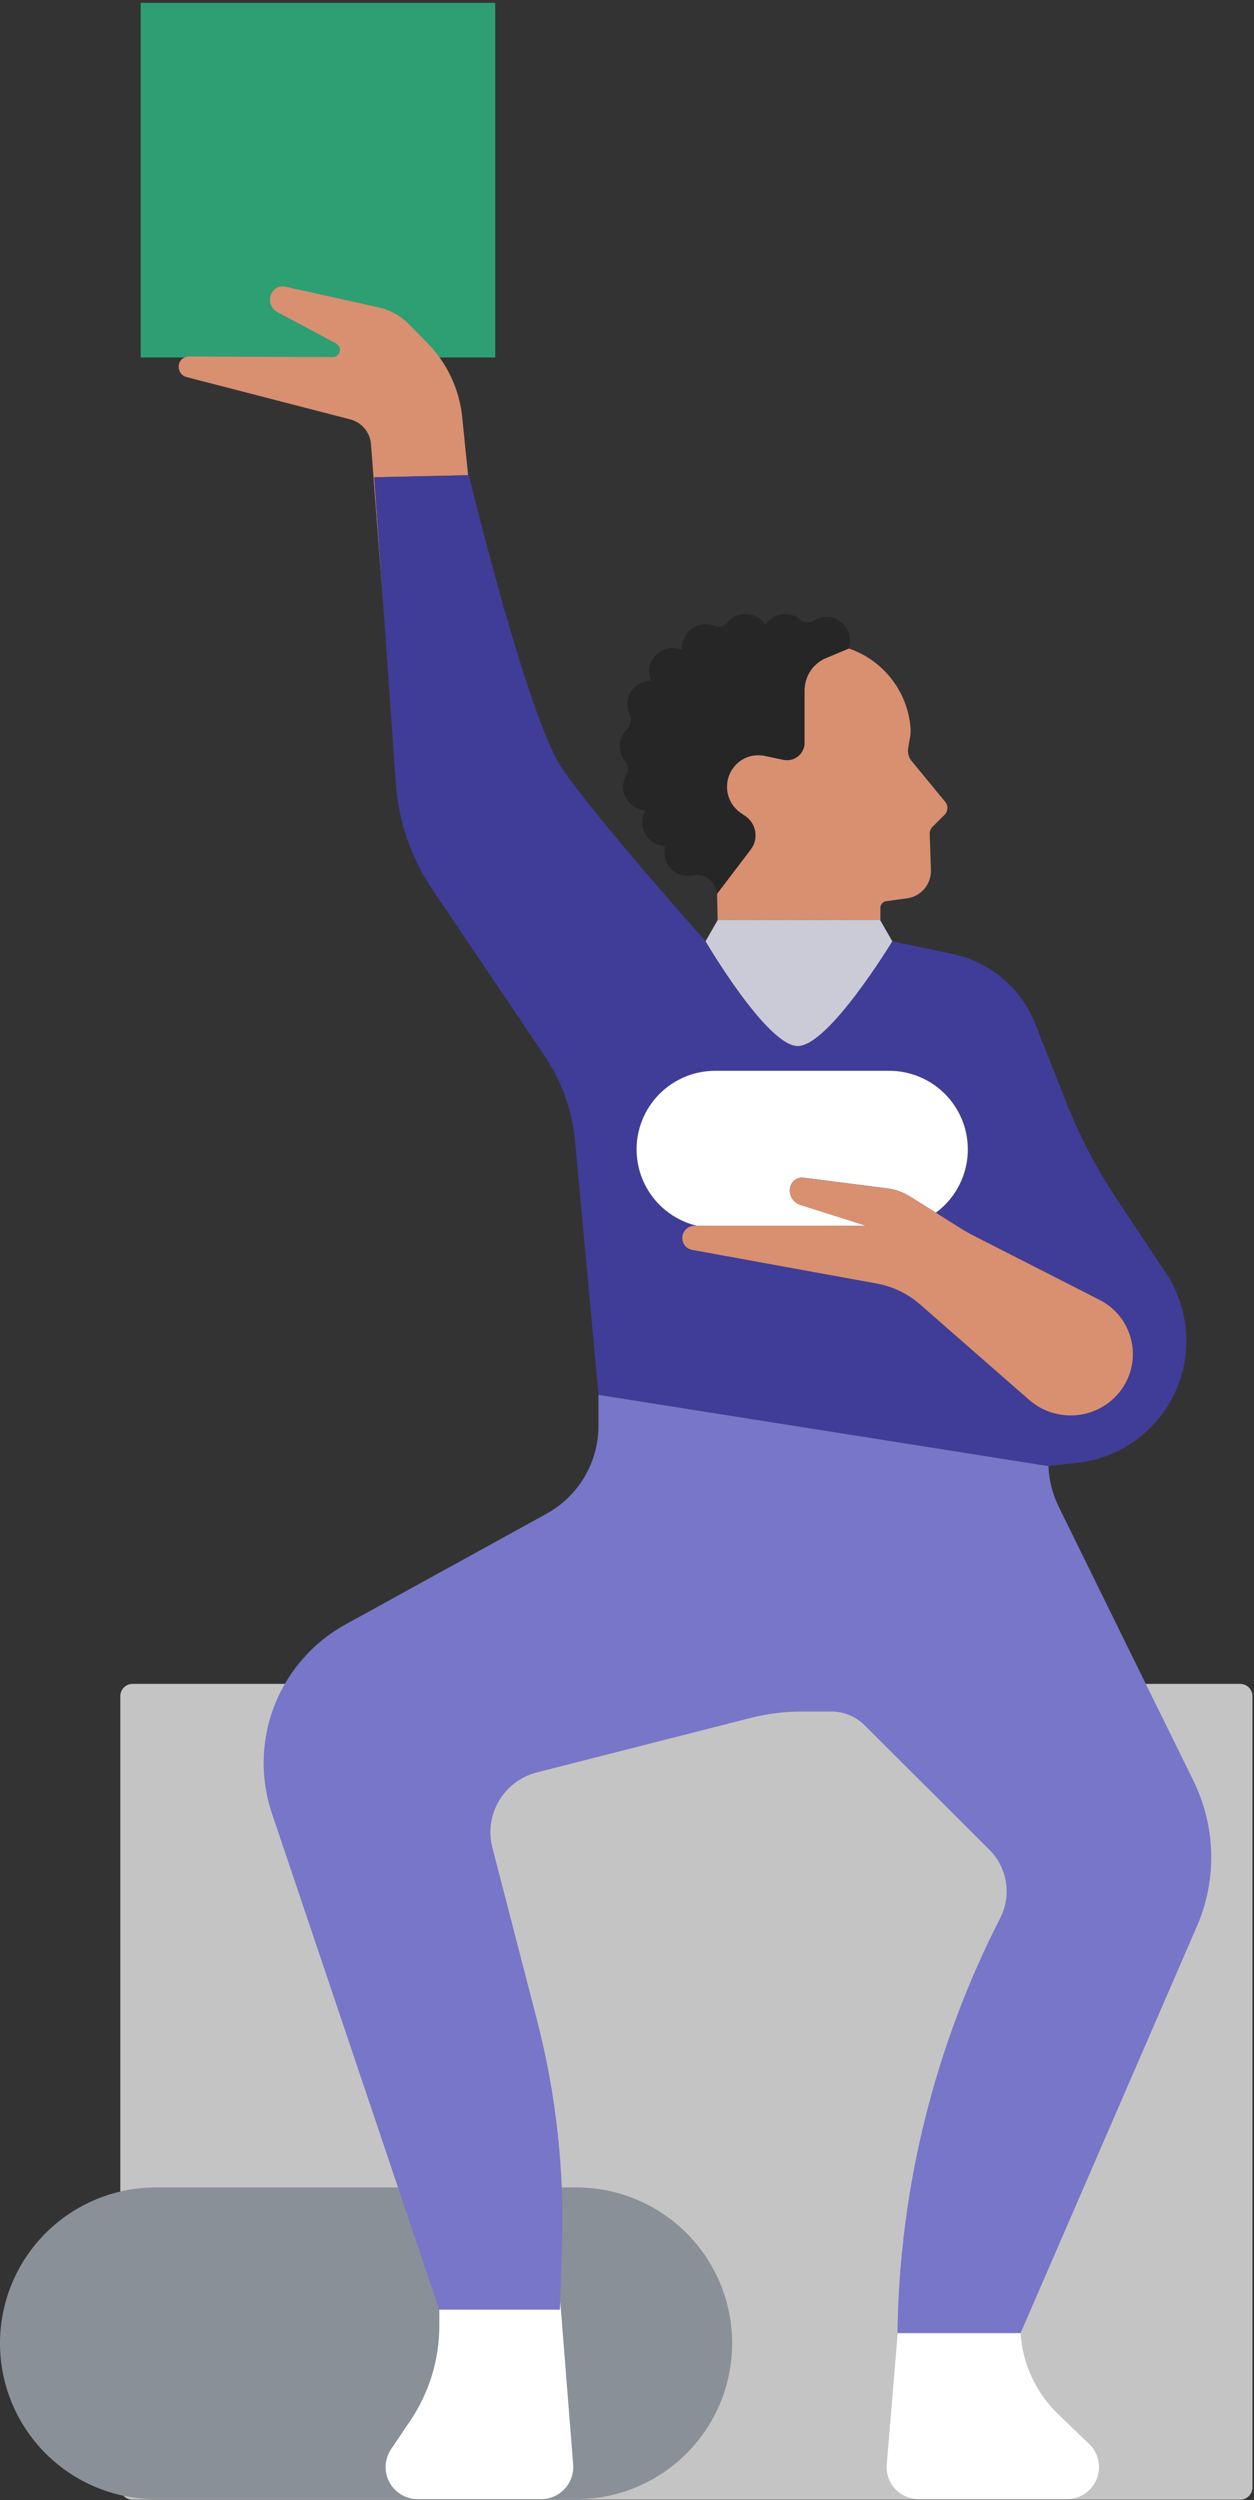 <svg width="298" height="594" viewBox="0 0 298 594" fill="none" xmlns="http://www.w3.org/2000/svg">
<rect x="0" y="0" width="298" height="594" fill="#333333" stroke="none"/>
<path fill-rule="evenodd" clip-rule="evenodd" d="M294.715 593.903C295.487 593.903 296.228 593.596 296.774 593.05C297.32 592.504 297.627 591.764 297.627 590.991V402.983C297.627 402.21 297.32 401.47 296.774 400.924C296.228 400.378 295.487 400.071 294.715 400.071H31.504C30.732 400.071 29.991 400.378 29.445 400.924C28.899 401.47 28.592 402.21 28.592 402.983V590.991C28.592 591.764 28.899 592.504 29.445 593.05C29.991 593.596 30.732 593.903 31.504 593.903H294.715Z" fill="#C4C4C4"/>
<g clip-path="url(#clip0_2411_4605)">
<path fill-rule="evenodd" clip-rule="evenodd" d="M173.988 556.744C173.988 546.923 170.086 537.504 163.141 530.559C156.196 523.614 146.776 519.712 136.955 519.712H37.033C27.211 519.712 17.792 523.614 10.847 530.559C3.902 537.504 0 546.923 0 556.744H0C0 566.566 3.902 575.985 10.847 582.929C17.792 589.874 27.211 593.776 37.033 593.776H136.955C146.776 593.776 156.196 589.874 163.141 582.929C170.086 575.985 173.988 566.566 173.988 556.744Z" fill="#8A9097"/>
</g>
<g clip-path="url(#clip1_2411_4605)">
<path fill-rule="evenodd" clip-rule="evenodd" d="M134.193 591.321C133.481 592.092 132.617 592.708 131.656 593.128C130.694 593.549 129.656 593.767 128.606 593.767H99.249C97.867 593.768 96.51 593.393 95.325 592.681C94.139 591.969 93.17 590.948 92.522 589.727C91.873 588.506 91.57 587.131 91.644 585.75C91.718 584.37 92.166 583.035 92.942 581.891L97.494 575.143C101.999 568.474 104.405 560.609 104.405 552.561V548.743H133.054C133.054 548.743 133.08 547.951 133.124 546.579C133.691 553.784 135.284 574.07 136.203 585.555C136.284 586.603 136.148 587.656 135.802 588.648C135.456 589.641 134.908 590.551 134.193 591.321Z" fill="white"/>
<path fill-rule="evenodd" clip-rule="evenodd" d="M260.613 589.003C260.047 590.407 259.075 591.611 257.821 592.46C256.567 593.308 255.089 593.763 253.575 593.767H218.301C217.249 593.767 216.207 593.548 215.244 593.125C214.28 592.702 213.414 592.084 212.702 591.309C211.99 590.534 211.446 589.62 211.105 588.624C210.764 587.628 210.634 586.573 210.722 585.524C211.439 576.973 212.561 563.579 213.335 554.32H242.525C242.994 561.627 246.177 568.493 251.45 573.573L258.835 580.677C259.928 581.729 260.681 583.084 260.998 584.568C261.314 586.052 261.18 587.596 260.613 589.003Z" fill="white"/>
<path d="M117.688 0.679H33.431V84.934H117.688V0.679Z" fill="#2E9E73"/>
<path fill-rule="evenodd" clip-rule="evenodd" d="M88.929 113.397C88.929 113.397 89.888 126.989 91.041 143.4C90.104 131.084 88.789 113.767 88.164 105.537C88.061 104.165 87.531 102.86 86.649 101.804C85.768 100.748 84.578 99.994 83.246 99.647L44.287 89.575C43.859 89.463 43.471 89.235 43.165 88.917C42.858 88.599 42.645 88.202 42.549 87.771C42.549 87.719 42.527 87.661 42.514 87.609C42.44 87.259 42.445 86.897 42.528 86.55C42.611 86.202 42.77 85.877 42.993 85.598C43.218 85.317 43.503 85.089 43.827 84.932C44.152 84.775 44.507 84.693 44.867 84.692L79.063 84.846C79.444 84.843 79.813 84.713 80.112 84.478C80.412 84.242 80.625 83.914 80.718 83.545C80.812 83.176 80.78 82.786 80.629 82.437C80.477 82.087 80.215 81.798 79.881 81.613L65.893 74.136C65.468 73.905 65.098 73.585 64.809 73.197C64.52 72.808 64.32 72.362 64.222 71.888C64.178 71.668 64.156 71.444 64.156 71.219C64.156 70.465 64.412 69.733 64.882 69.143C65.226 68.714 65.684 68.389 66.203 68.207C66.722 68.024 67.282 67.99 67.82 68.11L90.003 73.04C92.72 73.642 95.206 75.017 97.159 76.999L101.558 81.49C106.239 86.242 109.159 92.449 109.837 99.085C110.246 103.078 110.716 107.882 111.244 112.909L88.929 113.397Z" fill="#D89071"/>
<path fill-rule="evenodd" clip-rule="evenodd" d="M284.449 457.631L242.529 554.32H213.291C213.291 554.32 213.291 554.012 213.291 553.441C213.836 519.435 222.181 486.008 237.682 455.735C239.033 453.099 239.511 450.102 239.048 447.177C238.585 444.252 237.204 441.549 235.104 439.46L205.465 409.902C203.371 407.818 200.537 406.647 197.583 406.647H190.422C186.373 406.647 182.341 407.152 178.418 408.151L127.564 421.109C125.696 421.587 123.94 422.428 122.398 423.585C120.856 424.742 119.557 426.192 118.577 427.852C117.596 429.511 116.952 431.349 116.683 433.258C116.414 435.166 116.524 437.11 117.007 438.976L127.617 479.971C132.148 497.483 134.148 515.554 133.555 533.634C133.375 539.049 133.216 543.887 133.115 546.552C133.071 547.925 133.045 548.717 133.045 548.717H104.356C104.356 548.717 79.178 473.967 64.622 430.861C61.808 422.512 62.018 413.44 65.215 405.23C68.412 397.02 74.392 390.194 82.112 385.947L129.878 359.648C133.616 357.59 136.733 354.566 138.904 350.893C141.075 347.219 142.22 343.03 142.22 338.763V331.207C142.22 331.325 142.22 331.387 142.22 331.387L248.969 348.282H249.154C249.27 351.643 250.098 354.941 251.582 357.959L283.604 423.089C286.238 428.442 287.677 434.303 287.823 440.267C287.969 446.231 286.817 452.155 284.449 457.631Z" fill="#7876C8"/>
<path fill-rule="evenodd" clip-rule="evenodd" d="M277.037 302.422L265.376 284.876C260.564 277.626 256.525 269.89 253.328 261.797L245.991 243.213C244.347 239.055 241.699 235.368 238.283 232.482C234.868 229.597 230.791 227.601 226.416 226.674L212.046 223.639C211.817 224.022 196.91 248.531 189.573 248.531C182.236 248.531 167.667 223.635 167.667 223.635C167.667 223.635 141.921 194.745 133.652 182.728C125.382 170.711 111.412 112.905 111.412 112.905H111.266L88.947 113.393C88.947 113.393 89.906 126.985 91.059 143.396C91.061 143.434 91.061 143.472 91.059 143.51C92.075 157.959 93.258 174.577 94.054 186.005C94.696 195.103 97.719 203.872 102.821 211.433L129.442 250.88C133.507 256.902 135.988 263.852 136.656 271.087C138.442 290.322 141.934 328.268 142.229 331.202C142.229 331.321 142.229 331.383 142.229 331.383L248.969 348.282H249.154L255.778 347.587C260.772 347.068 265.548 345.269 269.642 342.364C273.737 339.458 277.012 335.545 279.15 331.002C281.288 326.459 282.217 321.442 281.847 316.435C281.477 311.428 279.82 306.601 277.037 302.422ZM264.241 332.64C261.503 335.01 258 336.309 254.379 336.298C250.757 336.287 247.263 334.966 244.539 332.579L227.01 317.241L218.67 309.944C215.738 307.375 212.164 305.65 208.329 304.951L164.478 296.964C163.821 296.843 163.228 296.497 162.8 295.984C162.372 295.471 162.138 294.825 162.138 294.157C162.137 293.772 162.213 293.39 162.36 293.034C162.507 292.678 162.723 292.354 162.996 292.081C163.268 291.809 163.592 291.593 163.948 291.446C164.305 291.298 164.686 291.223 165.072 291.223H165.538C161.101 290.145 157.213 287.479 154.61 283.728C152.006 279.977 150.868 275.402 151.41 270.869C151.951 266.335 154.136 262.157 157.55 259.125C160.964 256.094 165.371 254.418 169.937 254.416H211.324C215.016 254.417 218.625 255.512 221.694 257.564C224.764 259.615 227.156 262.531 228.568 265.942C229.981 269.353 230.35 273.106 229.63 276.727C228.909 280.347 227.131 283.673 224.521 286.284C223.856 286.949 223.141 287.562 222.383 288.118L228.418 291.905C229.399 292.517 230.402 293.088 231.431 293.612L261.342 308.853C263.451 309.928 265.263 311.505 266.619 313.445C267.975 315.385 268.833 317.629 269.118 319.979C269.403 322.328 269.106 324.712 268.254 326.92C267.401 329.128 266.018 331.092 264.228 332.64H264.241Z" fill="#403D99"/>
<path fill-rule="evenodd" clip-rule="evenodd" d="M229.997 273.084C229.996 278.033 228.029 282.78 224.529 286.279C223.865 286.945 223.15 287.558 222.391 288.114L216.268 284.282C214.626 283.253 212.78 282.593 210.858 282.347L190.932 279.8C190.811 279.784 190.689 279.777 190.567 279.778C189.993 279.781 189.434 279.957 188.963 280.284C188.492 280.61 188.131 281.072 187.927 281.608C187.756 282.061 187.678 282.544 187.699 283.028C187.721 283.511 187.84 283.986 188.051 284.422C188.262 284.858 188.559 285.246 188.925 285.563C189.291 285.88 189.718 286.119 190.179 286.266L205.813 291.219H165.538C161.101 290.141 157.213 287.474 154.61 283.723C152.006 279.973 150.867 275.398 151.409 270.864C151.951 266.331 154.136 262.153 157.55 259.121C160.964 256.089 165.371 254.414 169.936 254.412H211.324C216.275 254.412 221.024 256.378 224.525 259.879C228.026 263.38 229.992 268.128 229.992 273.079L229.997 273.084Z" fill="#403D99"/>
<path fill-rule="evenodd" clip-rule="evenodd" d="M224.451 193.606L221.618 196.416C221.392 196.638 221.215 196.904 221.098 197.198C220.98 197.492 220.925 197.807 220.936 198.123C220.993 199.847 221.121 203.498 221.226 206.705C221.282 208.33 220.732 209.918 219.684 211.161C218.635 212.404 217.163 213.214 215.552 213.434L210.599 214.107C210.215 214.16 209.864 214.35 209.609 214.642C209.354 214.934 209.214 215.308 209.213 215.695V218.717L209.152 218.611L170.579 218.554L170.544 218.607C170.504 216.703 170.456 214.499 170.403 212.339L178.4 201.826C178.853 201.232 179.18 200.553 179.362 199.828C179.545 199.104 179.578 198.35 179.461 197.613C179.344 196.875 179.078 196.169 178.68 195.537C178.283 194.905 177.761 194.36 177.147 193.935L175.998 193.144C175.105 192.525 174.355 191.72 173.8 190.785C173.245 189.85 172.898 188.806 172.783 187.725C172.757 187.463 172.743 187.2 172.743 186.937C172.744 185.012 173.477 183.16 174.793 181.756C175.666 180.83 176.762 180.144 177.976 179.765C179.19 179.385 180.481 179.324 181.726 179.587L186.164 180.524C186.77 180.653 187.397 180.645 188 180.501C188.603 180.356 189.165 180.079 189.647 179.689C190.128 179.299 190.517 178.806 190.783 178.247C191.05 177.687 191.188 177.075 191.187 176.455V164.012C191.188 162.37 191.674 160.765 192.586 159.399C193.497 158.033 194.792 156.968 196.307 156.336L201.722 154.075C205.721 155.441 209.235 157.942 211.836 161.272C214.437 164.601 216.013 168.616 216.37 172.827C216.436 173.571 216.405 174.32 216.278 175.057C216.146 175.831 215.965 176.873 215.816 177.753C215.722 178.287 215.746 178.835 215.885 179.359C216.024 179.883 216.275 180.37 216.621 180.788L224.609 190.496C224.976 190.94 225.164 191.506 225.134 192.081C225.105 192.657 224.861 193.201 224.451 193.606Z" fill="#D89071"/>
<path fill-rule="evenodd" clip-rule="evenodd" d="M229.997 273.084C229.996 278.033 228.029 282.78 224.529 286.279C223.865 286.945 223.15 287.558 222.391 288.114L216.268 284.282C214.626 283.253 212.78 282.593 210.858 282.347L190.932 279.8C190.811 279.784 190.689 279.777 190.567 279.778C189.993 279.781 189.434 279.957 188.963 280.284C188.492 280.61 188.131 281.072 187.927 281.608C187.756 282.061 187.678 282.544 187.699 283.028C187.721 283.511 187.84 283.986 188.051 284.422C188.262 284.858 188.559 285.246 188.925 285.563C189.291 285.88 189.718 286.119 190.179 286.266L205.813 291.219H165.538C161.101 290.141 157.213 287.474 154.61 283.723C152.006 279.973 150.867 275.398 151.409 270.864C151.951 266.331 154.136 262.153 157.55 259.121C160.964 256.089 165.371 254.414 169.936 254.412H211.324C216.275 254.412 221.024 256.378 224.525 259.879C228.026 263.38 229.992 268.128 229.992 273.079L229.997 273.084Z" fill="white"/>
<path fill-rule="evenodd" clip-rule="evenodd" d="M264.241 332.64C261.503 335.01 258 336.309 254.379 336.298C250.757 336.286 247.263 334.965 244.539 332.579L227.01 317.241L218.67 309.944C215.738 307.375 212.164 305.65 208.329 304.951L164.478 296.964C163.821 296.843 163.227 296.496 162.8 295.984C162.372 295.471 162.138 294.825 162.138 294.157C162.137 293.772 162.213 293.39 162.36 293.034C162.507 292.678 162.723 292.354 162.996 292.081C163.268 291.809 163.592 291.593 163.948 291.445C164.304 291.298 164.686 291.223 165.072 291.223H205.8L190.166 286.271C189.705 286.124 189.278 285.885 188.912 285.567C188.546 285.25 188.249 284.862 188.038 284.426C187.827 283.99 187.708 283.516 187.686 283.032C187.665 282.548 187.743 282.065 187.914 281.612C188.118 281.077 188.479 280.615 188.95 280.288C189.421 279.962 189.98 279.785 190.554 279.783C190.676 279.781 190.798 279.789 190.919 279.805L210.845 282.351C212.767 282.597 214.613 283.258 216.255 284.287L222.378 288.118L228.413 291.905C229.394 292.517 230.397 293.088 231.427 293.612L261.338 308.853C263.447 309.928 265.259 311.505 266.614 313.445C267.97 315.385 268.829 317.629 269.114 319.978C269.399 322.328 269.102 324.712 268.249 326.92C267.396 329.128 266.014 331.092 264.224 332.64H264.241Z" fill="#D89071"/>
<path fill-rule="evenodd" clip-rule="evenodd" d="M212.046 223.635C211.817 224.017 196.91 248.526 189.573 248.526C182.236 248.526 167.667 223.63 167.667 223.63L170.548 218.603L170.583 218.55L209.156 218.607L209.217 218.713L212.046 223.635Z" fill="#CBCBD7"/>
<path fill-rule="evenodd" clip-rule="evenodd" d="M201.96 152.668C201.96 152.796 201.731 154.071 201.731 154.071L196.316 156.332C194.8 156.963 193.505 158.029 192.594 159.395C191.683 160.761 191.197 162.366 191.196 164.008V176.447C191.197 177.066 191.058 177.678 190.792 178.238C190.525 178.797 190.137 179.29 189.656 179.68C189.174 180.07 188.611 180.348 188.009 180.492C187.406 180.637 186.779 180.645 186.173 180.515L181.734 179.578C180.49 179.315 179.199 179.376 177.984 179.756C176.77 180.136 175.674 180.821 174.802 181.747C173.485 183.151 172.753 185.004 172.752 186.929C172.752 187.191 172.765 187.454 172.792 187.716C172.907 188.797 173.254 189.841 173.808 190.776C174.363 191.711 175.113 192.516 176.007 193.135L177.155 193.927C177.77 194.351 178.291 194.896 178.689 195.528C179.087 196.16 179.352 196.867 179.47 197.604C179.587 198.342 179.553 199.095 179.371 199.82C179.189 200.544 178.861 201.224 178.409 201.818L170.412 212.33L170.39 212.357C170.302 211.091 169.716 209.912 168.761 209.077C167.805 208.242 166.558 207.819 165.292 207.901C164.551 208.031 163.801 208.098 163.049 208.103C162.312 208.043 161.594 207.839 160.937 207.502C160.279 207.164 159.695 206.701 159.216 206.138C158.738 205.574 158.375 204.922 158.149 204.219C157.923 203.515 157.837 202.774 157.898 202.038C157.919 201.771 157.959 201.507 158.016 201.246C158.025 201.214 158.026 201.182 158.02 201.15C158.014 201.118 158.001 201.087 157.981 201.061C157.962 201.035 157.937 201.013 157.908 200.997C157.879 200.981 157.847 200.971 157.814 200.969H157.788C156.838 200.892 155.923 200.576 155.129 200.049C154.335 199.522 153.687 198.802 153.248 197.957C152.808 197.111 152.59 196.168 152.615 195.215C152.64 194.263 152.906 193.332 153.389 192.51H153.248C152.295 192.433 151.378 192.114 150.583 191.583C149.787 191.052 149.14 190.328 148.703 189.478C148.265 188.628 148.051 187.68 148.082 186.725C148.112 185.769 148.385 184.837 148.876 184.017C149.158 183.545 149.285 182.996 149.24 182.448C149.195 181.9 148.98 181.38 148.625 180.96C147.708 179.876 147.233 178.487 147.296 177.069C147.358 175.651 147.954 174.308 148.964 173.311C149.429 172.858 149.741 172.271 149.855 171.632C149.97 170.993 149.881 170.334 149.602 169.748C149.174 168.855 148.992 167.866 149.074 166.88C149.188 165.474 149.826 164.162 150.862 163.205C151.897 162.247 153.254 161.712 154.665 161.707C154.247 160.676 154.144 159.544 154.37 158.454C154.595 157.365 155.139 156.367 155.932 155.586C156.725 154.806 157.731 154.278 158.824 154.069C159.917 153.86 161.047 153.98 162.072 154.414C162.004 153.599 162.114 152.779 162.394 152.011C162.674 151.242 163.118 150.544 163.695 149.965C164.272 149.385 164.969 148.938 165.736 148.654C166.503 148.371 167.323 148.257 168.138 148.322C168.714 148.367 169.279 148.502 169.814 148.722C170.333 148.933 170.906 148.972 171.449 148.836C171.992 148.699 172.478 148.393 172.836 147.961C173.395 147.275 174.108 146.731 174.917 146.372C175.725 146.014 176.608 145.851 177.491 145.897C178.375 145.943 179.235 146.197 180.002 146.639C180.769 147.08 181.422 147.696 181.906 148.437C182.345 147.766 182.921 147.197 183.597 146.768C184.274 146.338 185.034 146.058 185.827 145.945C186.62 145.833 187.428 145.891 188.197 146.116C188.966 146.341 189.678 146.727 190.285 147.249C190.704 147.618 191.232 147.839 191.788 147.879C192.344 147.918 192.898 147.774 193.365 147.469C194.248 146.909 195.271 146.607 196.317 146.596C197.363 146.586 198.391 146.867 199.286 147.408C200.181 147.95 200.908 148.73 201.384 149.661C201.86 150.593 202.067 151.639 201.982 152.681L201.96 152.668Z" fill="#262627"/>
</g>
<defs>
<clipPath id="clip0_2411_4605">
<rect width="173.988" height="74.063" fill="white" transform="translate(0 519.712)"/>
</clipPath>
<clipPath id="clip1_2411_4605">
<rect width="254.414" height="593.088" fill="white" transform="translate(33.431 0.679)"/>
</clipPath>
</defs>
</svg>
